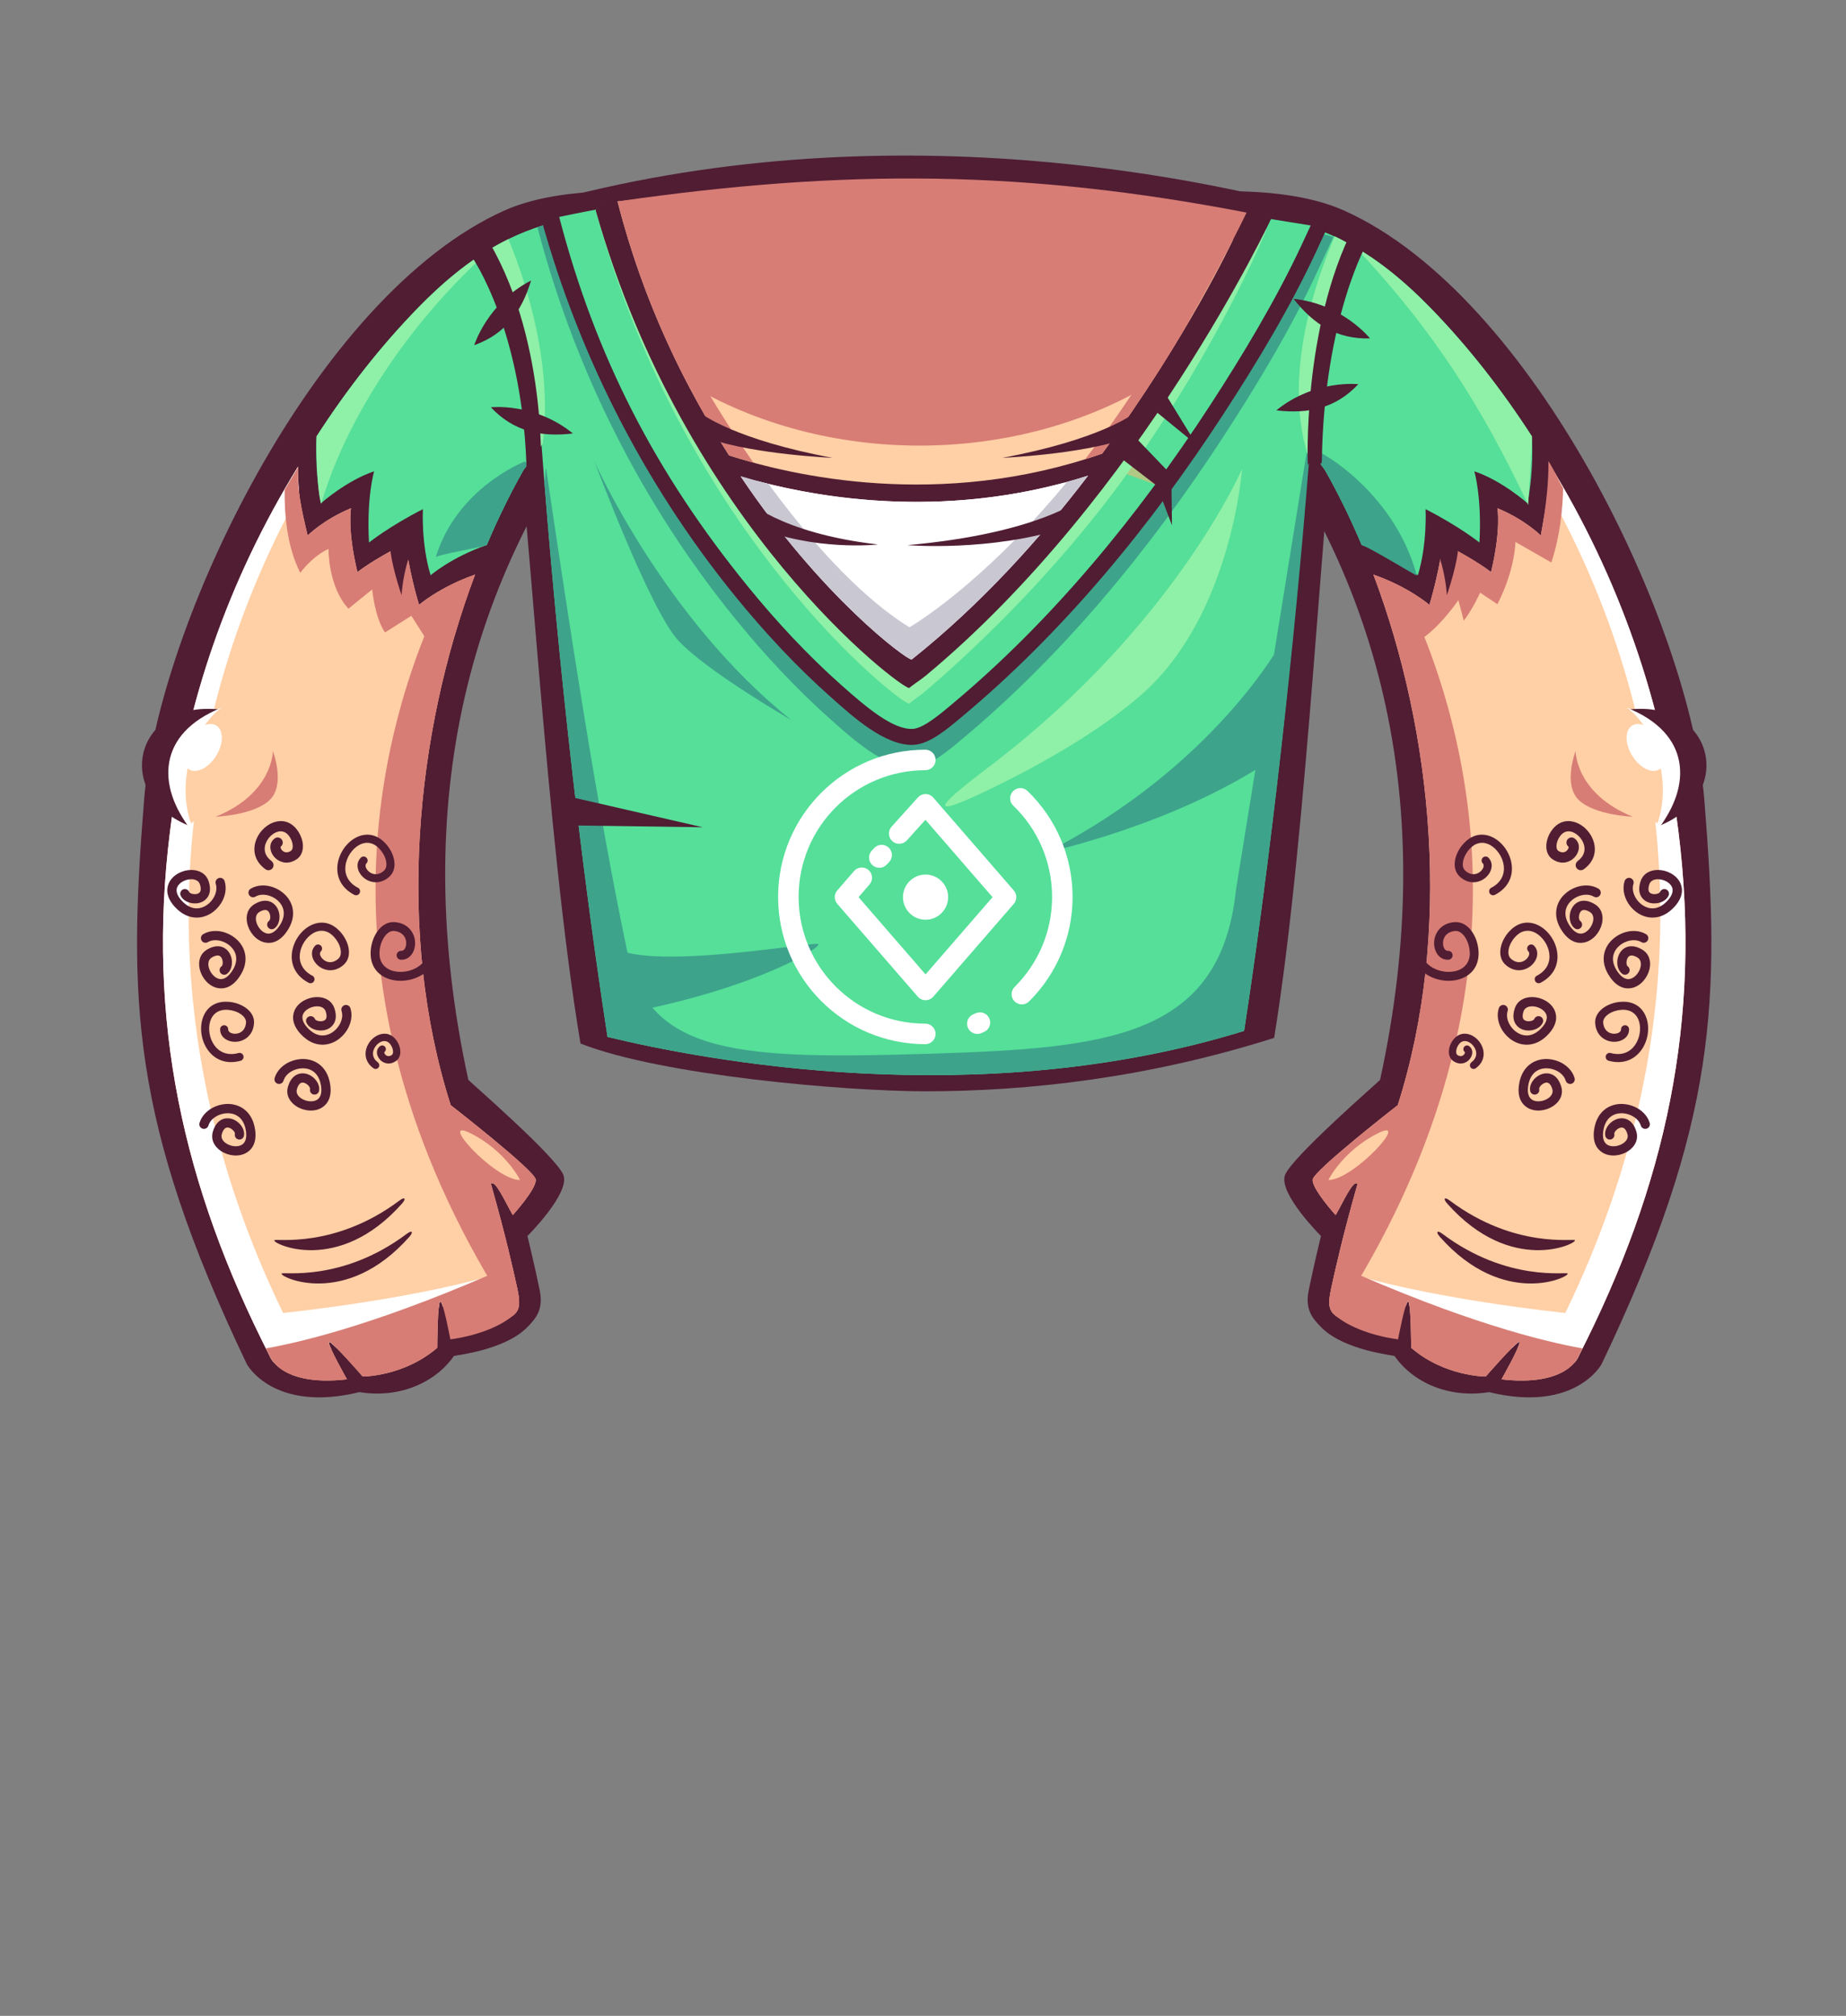 <?xml version="1.0" encoding="UTF-8"?>
<!DOCTYPE svg PUBLIC "-//W3C//DTD SVG 1.1//EN" "http://www.w3.org/Graphics/SVG/1.1/DTD/svg11.dtd">
<!-- Creator: CorelDRAW 2020 (64-Bit) -->
<svg xmlns="http://www.w3.org/2000/svg" xml:space="preserve" width="161.907mm" height="176.791mm" version="1.1" style="shape-rendering:geometricPrecision; text-rendering:geometricPrecision; image-rendering:optimizeQuality; fill-rule:evenodd; clip-rule:evenodd"
viewBox="0 0 671.17 732.87"
 xmlns:xlink="http://www.w3.org/1999/xlink"
 xmlns:xodm="http://www.corel.com/coreldraw/odm/2003">
 <rect x="0" y="0" width="671.17" height="732.87" fill="#808080" stroke="none"/>
 <defs>
  <style type="text/css">
   <![CDATA[
    .fil0 {fill:none}
    .fil3 {fill:#3EA38B}
    .fil1 {fill:#501D33}
    .fil2 {fill:#55DF99}
    .fil4 {fill:#8FF0A7}
    .fil9 {fill:#B1C884}
    .fil10 {fill:#C9C7D2}
    .fil8 {fill:#D49293}
    .fil7 {fill:#D77D75}
    .fil5 {fill:#FFCFA5}
    .fil6 {fill:white}
    .fil11 {fill:#501D33;fill-rule:nonzero}
    .fil12 {fill:white;fill-rule:nonzero}
   ]]>
  </style>
 </defs>
 <g id="Слой_x0020_1">
  <rect id="_133936424" class="fil0" x="-0" width="671.17" height="732.87"/>
  <path id="_205121040" class="fil1" d="M183.38 76.54c-69.21,31.06 -125.95,151.11 -131,214.35 -5.79,72.44 -4.9,116.53 37.36,205.04 0,0 9.54,17.82 40.94,10.18 14.63,2.36 27.62,-3.5 34.35,-13.14 0.16,-0.23 17.9,-1.92 26.32,-10.12 3.82,-3.72 6.25,-7.03 4.87,-13.79 -1.8,-8.86 -4.45,-19.71 -4.45,-19.71 0,0 15.62,-15.57 13.06,-22.19 -2.56,-6.62 -34.49,-34.3 -34.55,-34.57 -21.91,-100.49 -0.42,-186.21 56.99,-255.45l46.13 -61.07c-23.17,-6.84 -65.44,-10.55 -90.01,0.47l0 -0 -0 0 -0 -0 0 0z"/>
  <path id="_201721816" class="fil1" d="M488.67 76.54c69.21,31.06 125.95,151.11 131,214.35 5.79,72.44 4.9,116.53 -37.36,205.04 0,0 -9.54,17.82 -40.94,10.18 -14.63,2.36 -27.62,-3.5 -34.35,-13.14 -0.16,-0.23 -17.9,-1.92 -26.32,-10.12 -3.82,-3.72 -6.25,-7.03 -4.87,-13.79 1.8,-8.86 4.45,-19.71 4.45,-19.71 0,0 -15.62,-15.57 -13.06,-22.19 2.56,-6.62 34.49,-34.3 34.55,-34.57 21.91,-100.49 0.42,-186.21 -56.99,-255.45l-46.13 -61.07c23.17,-6.84 65.44,-10.55 90.01,0.47l-0 -0 0 0 0 -0 0 0z"/>
  <path id="_201723160" class="fil1" d="M211.06 379.37c-12.52,-74.4 -18.97,-199.8 -26.5,-258.79 13.16,-54.17 116.63,-37.56 151.88,-30.23 35.25,-7.33 138.72,-23.94 151.88,30.23 -7.43,58.2 -12.89,182.15 -25.07,256.74 -45.73,14.52 -89.44,19.49 -127.35,19.42 -28.76,-0.06 -95.51,-5.78 -124.84,-17.37l0 -0 -0 0 0 0 -0 0z"/>
  <path id="_208906640" class="fil2" d="M220.88 376.97c-12.22,-79.38 -21.2,-168.5 -26.26,-247.77 10.28,-42.31 75.98,-63.69 141.73,-63.8l0 -0 0.09 0 0.09 -0 0 0c65.74,0.12 131.45,21.49 141.73,63.8 -5.01,78.55 -13.87,166.75 -25.92,245.58 -96.71,29.9 -197.09,10.54 -231.46,2.19l-0 0 0 -0 -0 -0 0 -0z"/>
  <path id="_208908320" class="fil3" d="M216.16 167.83c0,0 25.23,57 71.48,93.9 0,0 -30.83,-17.75 -41.11,-28.97 -10.28,-11.21 -30.37,-64.94 -30.37,-64.94l0 0z"/>
  <path id="_208911776" class="fil3" d="M466.11 233.23c0,0 -24.29,45.32 -85.49,76.62 0,0 45.78,-9.81 80.82,-33.17l1.4 -17.75 3.27 -25.7 -0 0 0 0z"/>
  <path id="_208912112" class="fil4" d="M451.59 170.47c0,0 -24.45,56.65 -90.46,107.11 -11.57,8.84 -32.41,24.51 -0.69,9.08 17.96,-8.74 38.96,-20.53 54.41,-33.97 32.95,-28.66 36.74,-82.22 36.74,-82.22l0 0z"/>
  <path id="_208911440" class="fil3" d="M220.14 341.17c4.36,13.61 69.33,1.98 77.01,1.98 3.8,0 -20.74,15.93 -69.29,25.11l-7.71 -27.09 -0 0 -0 0z"/>
  <path id="_208910096" class="fil3" d="M220.88 376.97c-9.9,-64.34 -17.68,-135.08 -22.96,-201.79 0.63,-2.96 0.15,-4.69 0.63,-4.87 8.46,57.09 18.32,122.36 29.64,176.28 7.79,37.11 41.1,38.63 110.05,36.49 64.2,-2 105.52,-5.72 111.14,-59.61l25.63 -158.64c0,0 0.35,-1.55 0.95,2.46 -5.23,66.63 -13.77,142.99 -23.62,207.49 -96.71,29.9 -197.09,10.54 -231.46,2.19l0 0 0 0 -0 0 0 -0z"/>
  <path id="_208908704" class="fil5" d="M419.35 84.62l-5.06 -7c3.5,-0.15 6.89,-0.28 10.18,-0.38 -1.68,2.29 -3.4,4.76 -5.12,7.38zm143.71 83.79c25.81,41.94 41.38,87.35 47.18,133.81 8.56,68.52 -4.51,128.59 -36.22,190.71 0,0 -3.85,11.34 -28.11,8.53 0,0 7.06,-12.48 6.58,-13.56 -0.48,-1.08 -12.3,12.54 -12.3,12.54 0,0 -14.93,0.05 -27.12,-10.46 0,0 -0.05,-16.86 -1.11,-16.83 -1.06,0.04 -4.45,12.49 -4.45,12.49l-15.94 -4.21c-7.28,-3.42 -9.56,-3.97 -7.58,-12.99 1.51,-6.89 4.03,-18.51 9.58,-38.02 -1.53,-1.8 -5.24,6.67 -7.95,11.33 0,0 -8.73,-9.64 -8.35,-12.92 0.37,-3.29 30.93,-27.05 30.93,-27.05 19.98,-62.68 12.86,-135.23 -8.84,-192.86 12.93,4.52 20.34,10.98 20.34,10.98 3.5,-11.44 4.9,-22.41 4.9,-22.41 12.37,6.3 17.51,10.51 17.51,10.51 3.73,-15.52 2.33,-23.23 2.33,-23.23 10.15,4.2 15.76,9.92 15.76,9.92 2.08,-11.55 3.55,-19.01 2.87,-26.28l0 0 0 0z"/>
  <path id="_208906856" class="fil6" d="M563.11 168.23c25.81,41.94 41.32,87.52 47.13,133.99 8.56,68.52 -4.51,128.59 -36.22,190.71 0,0 -0.33,0.96 -1.39,2.25 -7.01,-0.98 -14.1,-2.57 -21.05,-4.54 0.64,-1.4 1.03,-2.45 0.9,-2.73 -0.14,-0.32 -1.28,0.65 -2.82,2.18 -13.52,-3.99 -26.43,-9.35 -37.09,-14.37 -0.15,-1.54 -0.35,-2.57 -0.61,-2.56 -0.24,0.01 -0.55,0.73 -0.9,1.84 -14.05,-6.71 -23.88,-12.64 -25.49,-13.63l0.01 -0.06c31.07,10.67 83.53,16.02 83.53,16.02 51.23,-105.39 42.16,-211.37 -5.31,-297.16 0.04,-4.08 -0.39,-8.79 -0.68,-11.92l0 -0 0 0 0 0z"/>
  <path id="_208907888" class="fil7" d="M568.33 177.56c-0.16,7.26 -1.09,17.23 -4.29,26.93l-13.07 -7.47c0,0 0,9.8 -6.53,22.64l-6.3 -4.2c0,0 -2.31,5.31 -5.92,10.2l-1.98 -7.46c0,0 -8.39,12.23 -15.96,15.49l-13.97 -22.23c-0.31,-0.85 -0.62,-1.69 -0.94,-2.54 12.93,4.52 20.34,10.98 20.34,10.98 3.5,-11.44 4.9,-22.41 4.9,-22.41 12.37,6.3 17.51,10.51 17.51,10.51 3.73,-15.52 2.33,-23.23 2.33,-23.23 10.15,4.2 15.76,9.92 15.76,9.92 2.08,-11.55 2.86,-19.69 2.76,-27.09 2.57,4.18 2.97,5.64 5.38,9.95z"/>
  <path id="_208907696" class="fil7" d="M510.04 213.59c25.99,53.91 50,150.73 -24.19,264.9 -2.62,-1.83 -3.17,-4.09 -1.87,-10.05 1.51,-6.89 4.03,-18.51 9.58,-38.02 -1.53,-1.8 -5.24,6.67 -7.95,11.33 0,0 -8.73,-9.64 -8.35,-12.92 0.37,-3.29 30.93,-27.05 30.93,-27.05 19.98,-62.68 12.86,-135.23 -8.84,-192.86 4.15,1.45 7.73,3.1 10.68,4.67l0 -0 0 -0 0 -0z"/>
  <path id="_208906352" class="fil2" d="M481.71 170.9l-67.42 -93.29c45.92,-2.03 72.31,-0.04 105.73,34.24 13.49,13.83 25.9,29.66 36.95,46.79 0.33,6.71 0.1,15.07 -1.57,24.36 0,0 -9.1,-8.17 -19.37,-11.67 0,0 2.8,9.34 1.87,25.91 0,0 -7.24,-5.83 -19.6,-12.14 0,0 0.7,12.6 -2.8,24.04 0,0 -7.44,-6.49 -20.43,-11.01 -4.06,-9.62 -8.53,-18.74 -13.35,-27.24l-0 0 0 -0z"/>
  <path id="_208908416" class="fil4" d="M492.8 89.92c8.91,5.17 17.78,12.27 27.22,21.94 13.49,13.83 25.9,29.66 36.95,46.79 0.14,2.89 -1.22,21.48 -1.36,24.93 -16.05,-34.12 -33.63,-62.74 -62.81,-93.66l-0 -0z"/>
  <path id="_208907912" class="fil3" d="M481.71 170.9c-1.42,-1.96 -5.71,-7.65 -5.58,-7.72 1.29,-1.29 30.6,14.61 38.99,46.08 -2.6,-1.3 -16.68,-9.95 -20.06,-11.13 -4.06,-9.62 -8.53,-18.74 -13.35,-27.24z"/>
  <path id="_208907216" class="fil1" d="M592.16 257.95c30.95,-3.49 38.93,30.63 11.63,42.06l-11.63 -42.06z"/>
  <path id="_208906712" class="fil5" d="M603.79 300.19c10.09,-15.73 10.35,-33.11 -11.61,-42.48 0,0 -6.25,30.85 11.61,42.48z"/>
  <path id="_208907576" class="fil6" d="M602.74 301.48c12.22,-15.57 12.36,-34.81 -11.36,-44.24 9.43,6.3 17.21,26.3 10.94,42.95l0.42 1.29z"/>
  <path id="_208907096" class="fil6" d="M593.4 263.77c-2.7,1.68 -2.67,6.61 0.06,11.01 2.74,4.4 7.14,6.6 9.84,4.93 2.7,-1.68 2.67,-6.61 -0.07,-11.01 -2.74,-4.4 -7.14,-6.6 -9.84,-4.92z"/>
  <path id="_208910360" class="fil5" d="M482.99 428.97c0,0 5.01,-10.37 17.82,-16.89 12.81,-6.52 -8.85,17.12 -17.82,16.89z"/>
  <path id="_208910024" class="fil7" d="M575.38 490.21c-0.45,0.91 -0.91,1.81 -1.37,2.72 0,0 -3.85,11.34 -28.11,8.53 0,0 7.05,-12.48 6.58,-13.56 -0.48,-1.08 -12.3,12.55 -12.3,12.55 0,0 -14.93,0.05 -27.12,-10.47 0,0 -0.05,-16.87 -1.11,-16.83 -1.06,0.04 -3.64,13.77 -3.64,13.77 -8.22,-1.09 -17.66,-4.09 -23.2,-9 -1.98,-1.76 -2.31,-4.13 -1.13,-9.48 0.5,-2.3 1.12,-5.12 1.92,-8.59 46.02,20.67 75.44,27.88 89.48,30.36l-0 0 0 0z"/>
  <path id="_208909208" class="fil7" d="M572.84 273.1c0,0 0,15.4 20.77,23.81 0,0 -13.77,-0.47 -19.6,-6.07 -5.83,-5.6 -1.17,-17.74 -1.17,-17.74z"/>
  <path id="_208906880" class="fil1" d="M520.93 195.8c0,0 4.44,9.65 5.12,20.58 0,0 4.74,-13.61 4.11,-19.62 -0.63,-6.01 -8.73,-7.18 -9.23,-0.96z"/>
  <path id="_208907600" class="fil5" d="M252.71 84.62l5.06 -7c-3.5,-0.15 -6.89,-0.28 -10.18,-0.38 1.68,2.29 3.4,4.76 5.12,7.38zm-144.23 85.06c-25.81,41.94 -40.85,86.07 -46.66,132.53 -8.56,68.52 4.51,128.59 36.22,190.71 0,0 3.85,11.34 28.11,8.53 0,0 -7.06,-12.48 -6.58,-13.56 0.48,-1.08 12.3,12.54 12.3,12.54 0,0 14.93,0.05 27.12,-10.46 0,0 0.05,-16.86 1.11,-16.83 1.06,0.04 4.45,12.49 4.45,12.49l15.94 -4.21c7.28,-3.42 9.56,-3.97 7.58,-12.99 -1.51,-6.89 -4.03,-18.51 -9.58,-38.02 1.53,-1.8 5.24,6.67 7.95,11.33 0,0 8.73,-9.64 8.35,-12.92 -0.37,-3.29 -30.93,-27.05 -30.93,-27.05 -19.98,-62.68 -12.86,-135.23 8.84,-192.86 -12.93,4.52 -20.34,10.98 -20.34,10.98 -3.5,-11.44 -4.9,-22.41 -4.9,-22.41 -12.37,6.3 -17.51,10.51 -17.51,10.51 -3.73,-15.52 -2.33,-23.23 -2.33,-23.23 -10.15,4.2 -15.76,9.92 -15.76,9.92 -2.31,-9.45 -4.07,-17.73 -3.39,-25.01l0 0 0 -0z"/>
  <path id="_208910240" class="fil6" d="M108.36 169.57c-25.81,41.94 -40.74,86.19 -46.55,132.65 -8.56,68.52 4.51,128.59 36.22,190.71 0,0 0.33,0.96 1.39,2.25 7.01,-0.98 14.1,-2.57 21.05,-4.54 -0.64,-1.4 -1.03,-2.45 -0.9,-2.73 0.14,-0.32 1.28,0.65 2.82,2.18 13.52,-3.99 26.43,-9.35 37.09,-14.37 0.15,-1.54 0.35,-2.57 0.61,-2.56 0.24,0.01 0.55,0.73 0.9,1.84 14.05,-6.71 23.88,-12.64 25.49,-13.63l-0.01 -0.06c-31.07,10.67 -83.53,16.02 -83.53,16.02 -51.23,-105.39 -41.69,-212.07 5.77,-297.86 -0.04,-4.08 -0.66,-6.76 -0.36,-9.89l-0 0 0 0z"/>
  <path id="_208906784" class="fil7" d="M103.5 178.05c-0.13,8.11 0.67,20.45 5.67,30.17 0,0 4.43,-6.07 10.27,-8.64 0,0 -0.23,13.54 7.24,21.71l8.64 -7c0,0 0.93,10.27 4.67,15.64l9.57 -6.07 7.7 12.14 8.17 -5.28c2.2,-7.46 4.63,-14.73 7.29,-21.79 -12.93,4.52 -20.34,10.98 -20.34,10.98 -3.5,-11.44 -4.9,-22.41 -4.9,-22.41 -12.37,6.3 -17.51,10.51 -17.51,10.51 -3.73,-15.52 -2.33,-23.23 -2.33,-23.23 -10.15,4.2 -15.76,9.92 -15.76,9.92 -2.31,-9.45 -4.07,-17.73 -3.39,-25.01 -1.71,2.78 -3.37,5.56 -4.98,8.36z"/>
  <path id="_208905848" class="fil7" d="M162.02 213.59c-25.99,53.91 -50,150.73 24.19,264.9 2.62,-1.83 3.17,-4.09 1.87,-10.05 -1.51,-6.89 -4.03,-18.51 -9.58,-38.02 1.53,-1.8 5.24,6.67 7.95,11.33 0,0 8.73,-9.64 8.35,-12.92 -0.37,-3.29 -30.93,-27.05 -30.93,-27.05 -19.98,-62.68 -12.86,-135.23 8.84,-192.86 -4.15,1.45 -7.73,3.1 -10.68,4.67l0 -0 0 -0 0 -0z"/>
  <path id="_208908536" class="fil2" d="M190.35 170.9l67.42 -93.29c-45.92,-2.03 -72.31,-0.04 -105.73,34.24 -13.49,13.83 -25.9,29.66 -36.95,46.79 -0.33,6.71 -0.1,15.07 1.57,24.36 0,0 9.1,-8.17 19.37,-11.67 0,0 -2.8,9.34 -1.87,25.91 0,0 7.24,-5.83 19.6,-12.14 0,0 -0.7,12.6 2.8,24.04 0,0 7.44,-6.49 20.43,-11.01 4.06,-9.62 8.53,-18.74 13.35,-27.24l0 0 -0 -0z"/>
  <path id="_208909184" class="fil4" d="M195.25 164.12l2.08 -2.88c4.22,-32.4 -9.14,-66.41 -12.5,-74.3 -2.99,1.47 -5.97,3.14 -8.95,5.03 4.82,11.71 16.57,42.68 19.36,72.15l0 0 0 -0z"/>
  <path id="_208907864" class="fil4" d="M476.12 167.27c-8.94,-25.42 -1.14,-57.22 9.14,-81.38 2.99,1.47 5.97,3.14 8.95,5.03 -4.82,11.71 -15.29,46.87 -18.08,76.35l0 -0z"/>
  <path id="_208909952" class="fil8" d="M212.57 76.74c1.76,-0.45 3.59,-1.13 5.46,-2.27 24.29,85.2 93.64,154.28 108.07,167.96l-1.08 4.34c-84.46,-59.83 -109.78,-158.69 -112.45,-170.04l0 -0 -0 0 -0 0z"/>
  <path id="_208910000" class="fil4" d="M179.26 89.92c-8.91,5.17 -17.78,12.27 -27.22,21.94 -13.49,13.83 -25.9,29.66 -36.95,46.79 -0.14,2.89 0.05,19.59 1.7,24.55 8.2,-28.54 30.16,-64.77 62.47,-93.29l0 -0z"/>
  <path id="_208908392" class="fil3" d="M190.35 170.9l1.68 -2.33c-0.44,-0.25 -0.88,-0.52 -1.33,-0.74 0,0 -24.51,9.43 -32.25,34.69 2.6,-1.3 15.16,-3.19 18.55,-4.37 4.06,-9.62 8.53,-18.74 13.35,-27.24z"/>
  <path id="_208906736" class="fil1" d="M79.89 257.95c-30.95,-3.49 -38.93,30.63 -11.63,42.06l11.63 -42.06z"/>
  <path id="_208907720" class="fil5" d="M68.27 300.19c-10.09,-15.73 -10.35,-33.11 11.61,-42.48 0,0 6.25,30.85 -11.61,42.48z"/>
  <path id="_208909976" class="fil6" d="M69.32 301.48c-12.22,-15.57 -12.36,-34.81 11.36,-44.24 -9.43,6.3 -17.21,26.3 -10.94,42.95l-0.42 1.29z"/>
  <path id="_208907288" class="fil6" d="M78.66 263.77c2.7,1.68 2.67,6.61 -0.06,11.01 -2.74,4.4 -7.14,6.6 -9.84,4.93 -2.7,-1.68 -2.67,-6.61 0.07,-11.01 2.74,-4.4 7.14,-6.6 9.84,-4.92z"/>
  <path id="_208906592" class="fil5" d="M189.07 428.97c0,0 -5.01,-10.37 -17.82,-16.89 -12.81,-6.52 8.85,17.12 17.82,16.89z"/>
  <path id="_208907480" class="fil7" d="M96.67 490.21c0.45,0.91 0.91,1.81 1.37,2.72 0,0 3.85,11.34 28.11,8.53 0,0 -7.05,-12.48 -6.58,-13.56 0.48,-1.08 12.3,12.55 12.3,12.55 0,0 14.93,0.05 27.12,-10.47 0,0 0.05,-16.87 1.11,-16.83 1.06,0.04 3.64,13.77 3.64,13.77 8.22,-1.09 17.66,-4.09 23.2,-9 1.98,-1.76 2.31,-4.13 1.13,-9.48 -0.5,-2.3 -1.12,-5.12 -1.92,-8.59 -46.02,20.67 -75.44,27.88 -89.48,30.36l0 0 -0 0z"/>
  <path id="_208908752" class="fil7" d="M99.22 273.1c0,0 0,15.4 -20.77,23.81 0,0 13.77,-0.47 19.6,-6.07 5.83,-5.6 1.17,-17.74 1.17,-17.74z"/>
  <path id="_208905896" class="fil1" d="M151.13 195.8c0,0 -4.44,9.65 -5.12,20.58 0,0 -4.74,-13.61 -4.11,-19.62 0.63,-6.01 8.73,-7.18 9.23,-0.96z"/>
  <path id="_208908152" class="fil3" d="M302.11 261.64c-12.61,-11.19 -24.19,-23.66 -34.82,-36.74 -33.83,-41.6 -58.38,-90.49 -71.9,-142.35 127.26,-35.95 247.72,-8.36 289.41,3.6l-6.25 13.44c-9.51,20.46 -21.45,40.26 -33.75,59.15 -26.37,40.51 -58.07,79.21 -95.31,110.21 -4.5,3.75 -11.29,9.69 -17.27,10.01 -10.47,0.57 -22.74,-10.78 -30.11,-17.33l0 0 0 0 0 0z"/>
  <path id="_208908968" class="fil1" d="M302.11 253.47c-12.61,-11.19 -24.19,-23.66 -34.82,-36.74 -33.83,-41.6 -58.38,-90.49 -71.9,-142.35 127.26,-35.95 247.72,-8.36 289.41,3.6l-6.25 13.44c-9.51,20.46 -21.45,40.26 -33.75,59.15 -26.37,40.51 -58.07,79.21 -95.31,110.21 -4.5,3.75 -11.29,9.69 -17.27,10.01 -10.47,0.57 -22.74,-10.78 -30.11,-17.33l0 0 0 0 0 0z"/>
  <path id="_208909544" class="fil2" d="M305.96 249.13c-12.33,-10.94 -23.78,-23.28 -34.17,-36.06 -33.32,-40.98 -55.18,-83.1 -68.48,-134.2 110.02,-23.28 201.53,-11.37 253.81,-0.03l19.42 3.13 -3.26 7c-9.17,19.71 -21.54,40.29 -33.35,58.43 -25.98,39.92 -57.48,78.38 -94.16,108.91 -3.09,2.57 -9.83,8.46 -13.87,8.68 -7.21,0.39 -16.89,-7.83 -25.95,-15.87l0 0 -0 0 0 0 0 -0z"/>
  <polygon id="_208910456" class="fil9" points="420.4,176.28 407.34,171.52 410.36,165.72 "/>
  <path id="_208912136" class="fil4" d="M216.65 76.9c32.5,118.37 110.69,178.93 113.88,178.93 1.96,-1.61 4.31,-3.12 6.23,-4.78 28.64,-24.6 54.46,-52.83 73.65,-79.65 33.49,-46.84 50.1,-88 50.1,-88 -62.17,-9.65 -246.79,-17.17 -243.86,-6.49l0 0 0 0 -0 0 0 0z"/>
  <path id="_208911176" class="fil1" d="M216.65 76.74c32.5,114.7 110.69,173.38 113.88,173.38 1.96,-1.56 4.31,-3.03 6.23,-4.63 78.65,-65.46 125.84,-166.87 125.84,-166.87 -62.17,-9.36 -248.88,-12.23 -245.95,-1.88l0 0 0 0 -0 0 -0 0z"/>
  <path id="_208909424" class="fil5" d="M224.52 73.22c9.55,37.34 24.66,67.4 40.55,92.35 22.52,7.27 76.59,19.98 135.66,-0.66 30.95,-42.15 47.62,-77.84 47.62,-77.84 0,0 -89.59,-17.25 -115.08,-19.79 -25.49,-2.55 -108.75,5.95 -108.75,5.95l-0 0 -0 0 -0 0z"/>
  <path id="_208908728" class="fil7" d="M243.42 126.22c6.7,14.43 14.08,27.47 21.65,39.35 2.55,0.82 5.51,1.72 8.83,2.62 -11.02,-15.83 -17.93,-28.12 -17.93,-28.12 -4.8,-6.5 -8.95,-10.93 -12.54,-13.85zm151.12 40.73c2.06,-0.64 4.12,-1.32 6.19,-2.04 13.36,-18.2 24.06,-35.19 31.91,-48.63 -3.99,2.26 -9.09,8 -15.59,18.38 -7.57,12.1 -15.15,22.82 -22.51,32.29z"/>
  <path id="_208912376" class="fil7" d="M224.52 73.22c6.43,25.12 15.37,46.95 25.37,66.14 49.77,30.06 118.32,30.18 168.25,0.38 19.74,-30.27 35.1,-62.46 35.1,-62.46 -79.95,-15.39 -145.09,-16.09 -228.72,-4.06l0 0 0 0 -0 0z"/>
  <path id="_208911320" class="fil6" d="M269.28 173.18c29.53,44.04 60.29,66.61 62.16,66.61 25.22,-20.06 46.72,-43.98 64.16,-66.86 -53.66,17.11 -102.51,7.35 -126.32,0.25l0 -0 -0 0z"/>
  <path id="_208906520" class="fil6" d="M387.17 175.41c-45.55,12.32 -86.77,6.01 -110.9,-0.28 16.2,7.97 60.64,24.73 110.9,0.28z"/>
  <path id="_208913168" class="fil10" d="M269.28 173.18c29.53,44.04 60.29,66.61 62.16,66.61 25.22,-20.06 46.72,-43.98 64.16,-66.86 -2.57,0.82 -5.12,1.57 -7.66,2.27 -31.5,38.16 -57.29,52.85 -57.29,52.85 -19.07,-11.83 -37.47,-33.34 -51.23,-52.13 -3.75,-0.92 -7.14,-1.85 -10.14,-2.75l0 -0 0 0z"/>
  <path id="_208912832" class="fil1" d="M392.73 181.61c0,0 -15.64,12.37 -62.78,16.57 0,0 30.34,2.57 58.11,-6.53l1.17 -3.03 3.5 -7z"/>
  <path id="_208912448" class="fil1" d="M270.9 181.38c0,0 12.03,12.37 48.31,16.57 0,0 -23.35,2.57 -44.72,-6.53l-0.9 -3.03 -2.69 -7z"/>
  <path id="_208909688" class="fil1" d="M497.36 87.75c0,0 -15.97,27.31 -16.77,79.92 -0.04,2.9 -4.52,-1.33 -5.09,1.52 0,0 -2.16,-49.72 16.71,-86.76l5.88 2.29 -0.73 3.04 0 0z"/>
  <path id="_208908944" class="fil1" d="M498.1 123.03c0,0 -9.96,-12.53 -27.8,-14.4 7.27,9.27 15.78,14.75 27.8,14.4z"/>
  <path id="_208913096" class="fil1" d="M493.86 139.67c0,0 -15.91,-1.8 -29.82,9.52 11.7,1.39 21.59,-0.76 29.82,-9.52z"/>
  <path id="_208912424" class="fil1" d="M171.7 93.59c0,0 19,27.07 19.81,79.68 0.04,2.9 4.52,-1.33 5.09,1.52 0,0 3.1,-49.02 -18.58,-86.53l-4.02 2.06 -2.3 3.28 0 0z"/>
  <path id="_208911680" class="fil1" d="M172.42 125.49c0,0 4.72,-15.29 20.67,-23.51 -3.41,11.28 -9.34,19.48 -20.67,23.51z"/>
  <path id="_208911152" class="fil1" d="M178.47 148.07c0,0 15.91,-1.8 29.82,9.52 -11.7,1.39 -21.59,-0.76 -29.82,-9.52z"/>
  <path id="_208908584" class="fil1" d="M411.87 150.57c0,0 -12.14,9.34 -47.38,15.87 0,0 28.01,-1.17 45.04,-7l2.8 -3.03 -0.47 -5.83z"/>
  <path id="_208910672" class="fil1" d="M255.27 150.57c0,0 12.14,9.34 47.38,15.87 0,0 -28.01,-1.17 -45.04,-7l-2.8 -3.03 0.47 -5.83z"/>
  <path id="_208910216" class="fil11" d="M92.87 325.97c-0.8,0.47 -1.83,0.21 -2.3,-0.59 -0.47,-0.8 -0.21,-1.83 0.59,-2.3 2.4,-1.42 5.4,-1.49 8.11,-0.54 1.66,0.58 3.22,1.55 4.47,2.82 1.28,1.3 2.23,2.92 2.62,4.77 0.55,2.57 0.03,5.53 -2.15,8.62 -2.45,3.48 -5.27,4.42 -7.81,3.91 -1.65,-0.33 -3.12,-1.29 -4.26,-2.57 -1.09,-1.23 -1.89,-2.78 -2.25,-4.35 -0.61,-2.72 0.06,-5.51 2.71,-7.08 2.59,-1.53 4.7,-1.46 6.26,-0.57 0.04,0.02 0.08,0.05 0.12,0.08 0.71,0.43 1.28,1.04 1.7,1.73 0.42,0.68 0.7,1.46 0.84,2.24 0.37,2.04 -0.22,4.28 -1.73,5.37 -0.75,0.54 -1.8,0.37 -2.35,-0.38 -0.54,-0.75 -0.37,-1.8 0.38,-2.35 0.42,-0.31 0.55,-1.17 0.39,-2.04 -0.07,-0.4 -0.2,-0.77 -0.4,-1.09 -0.15,-0.25 -0.34,-0.46 -0.56,-0.6l-0.06 -0.03c-0.58,-0.33 -1.53,-0.27 -2.9,0.54 -1.18,0.7 -1.45,2.07 -1.14,3.44 0.23,1.02 0.76,2.04 1.49,2.86 0.68,0.76 1.52,1.33 2.4,1.51 1.31,0.26 2.87,-0.37 4.41,-2.55 1.58,-2.23 1.97,-4.27 1.61,-5.98 -0.25,-1.2 -0.88,-2.26 -1.73,-3.12 -0.88,-0.9 -1.99,-1.58 -3.18,-2 -1.83,-0.64 -3.8,-0.63 -5.29,0.25zm9.52 137.04c0,-0.79 21.81,3.32 45.52,-14.46 1.96,-1.47 2.46,-0.64 0.91,1.11 -23.26,26.21 -47.29,14.52 -46.43,13.35zm-2.65 -12.11c0,-0.79 21.81,3.32 45.52,-14.46 1.97,-1.47 2.46,-0.64 0.91,1.11 -23.26,26.21 -47.29,14.52 -46.43,13.35zm-1.05 -137.87c0.83,0.6 1.02,1.76 0.42,2.58 -0.6,0.83 -1.76,1.01 -2.58,0.42 -3.81,-2.75 -4.6,-6.45 -3.7,-9.77 0.44,-1.61 1.29,-3.11 2.39,-4.35 1.12,-1.26 2.49,-2.25 3.97,-2.83 2.84,-1.1 5.99,-0.73 8.43,2.11 0.23,0.27 0.46,0.56 0.68,0.89 1.04,1.52 1.7,3.33 1.82,5.02 0.13,1.93 -0.41,3.75 -1.82,4.96 -0.03,0.02 -0.06,0.05 -0.09,0.07 -0.1,0.08 -0.22,0.17 -0.34,0.25 -2.47,1.69 -4.88,1.46 -6.67,0.39 -0.66,-0.39 -1.24,-0.91 -1.69,-1.49 -0.46,-0.59 -0.81,-1.25 -1.01,-1.93 -0.49,-1.65 -0.16,-3.37 1.32,-4.5 0.81,-0.63 1.97,-0.48 2.6,0.33 0.63,0.81 0.48,1.97 -0.33,2.6 -0.1,0.08 -0.1,0.28 -0.03,0.52 0.07,0.23 0.19,0.46 0.37,0.68 0.18,0.23 0.42,0.44 0.68,0.6 0.68,0.4 1.63,0.45 2.68,-0.26 0.02,-0.02 0.05,-0.03 0.07,-0.06l0.03 -0.03c0.44,-0.38 0.6,-1.07 0.54,-1.88 -0.07,-1.05 -0.5,-2.21 -1.17,-3.19 -0.12,-0.18 -0.27,-0.37 -0.44,-0.57 -1.23,-1.44 -2.83,-1.63 -4.27,-1.07 -0.93,0.36 -1.81,1 -2.54,1.81 -0.74,0.83 -1.3,1.83 -1.59,2.88 -0.52,1.94 -0.02,4.12 2.29,5.8zm38.66 73.19c0.59,0.43 0.73,1.26 0.3,1.85 -0.43,0.6 -1.26,0.73 -1.85,0.3 -2.73,-1.97 -3.3,-4.62 -2.65,-7.01 0.31,-1.15 0.92,-2.23 1.71,-3.12 0.8,-0.9 1.79,-1.62 2.85,-2.03 2.04,-0.79 4.29,-0.53 6.04,1.52 0.16,0.19 0.33,0.4 0.49,0.64 0.75,1.09 1.22,2.39 1.3,3.6 0.1,1.38 -0.29,2.69 -1.31,3.56 -0.02,0.02 -0.04,0.03 -0.06,0.05 -0.07,0.06 -0.16,0.12 -0.25,0.18 -1.77,1.21 -3.49,1.05 -4.78,0.28 -0.48,-0.28 -0.89,-0.65 -1.21,-1.07 -0.33,-0.42 -0.58,-0.9 -0.73,-1.39 -0.35,-1.18 -0.11,-2.41 0.95,-3.23 0.58,-0.45 1.41,-0.34 1.86,0.24 0.45,0.58 0.34,1.42 -0.24,1.87 -0.08,0.06 -0.08,0.2 -0.02,0.37 0.05,0.16 0.14,0.33 0.27,0.49 0.13,0.17 0.3,0.32 0.49,0.43 0.48,0.29 1.17,0.33 1.92,-0.19 0.01,-0.01 0.03,-0.02 0.05,-0.04l0.03 -0.02c0.31,-0.27 0.43,-0.77 0.39,-1.35 -0.05,-0.75 -0.36,-1.58 -0.84,-2.29 -0.09,-0.13 -0.19,-0.27 -0.31,-0.41 -0.89,-1.03 -2.03,-1.17 -3.06,-0.77 -0.67,0.26 -1.3,0.72 -1.82,1.3 -0.53,0.59 -0.93,1.31 -1.14,2.06 -0.37,1.39 -0.01,2.96 1.65,4.16zm-50.64 -3.39c0.78,-0.21 1.57,0.25 1.79,1.02 0.21,0.77 -0.25,1.57 -1.02,1.79 -5.44,1.48 -9.48,-0.55 -11.89,-3.88 -1.19,-1.64 -1.96,-3.59 -2.29,-5.58 -0.33,-1.99 -0.22,-4.04 0.36,-5.87 1.09,-3.4 3.74,-6.01 8.14,-6.13 0.43,-0.01 0.89,0 1.36,0.04 2.22,0.17 4.42,0.93 6.09,2.1 1.83,1.28 3.06,3.05 3.12,5.14 0,0.03 0,0.06 0,0.1 0,0.16 -0,0.33 -0.02,0.51 -0.27,3.43 -2.2,5.41 -4.44,6.24 -0.84,0.31 -1.71,0.45 -2.55,0.44 -0.85,-0.01 -1.68,-0.18 -2.42,-0.48 -1.72,-0.71 -2.95,-2.14 -2.9,-4.12 0.02,-0.81 0.69,-1.44 1.5,-1.42 0.8,0.02 1.44,0.69 1.42,1.49 -0.01,0.61 0.44,1.09 1.08,1.35 0.4,0.16 0.86,0.25 1.36,0.26 0.5,0.01 1.02,-0.08 1.5,-0.26 1.27,-0.47 2.38,-1.65 2.55,-3.74 0,-0.07 0.01,-0.14 0.01,-0.21l-0 -0.06c-0.03,-1.08 -0.77,-2.07 -1.87,-2.84 -1.26,-0.88 -2.95,-1.45 -4.66,-1.59 -0.33,-0.02 -0.67,-0.04 -1.03,-0.02 -2.94,0.09 -4.72,1.83 -5.45,4.1 -0.44,1.37 -0.52,2.95 -0.26,4.5 0.26,1.56 0.86,3.08 1.77,4.34 1.75,2.41 4.72,3.88 8.76,2.78zm68.76 -41.19c-0.22,-0.86 0.3,-1.74 1.16,-1.96 0.86,-0.22 1.74,0.3 1.96,1.16 1.55,6.05 -0.76,10.5 -4.47,13.11 -1.83,1.29 -4.01,2.12 -6.21,2.45 -2.22,0.33 -4.48,0.18 -6.49,-0.49 -3.75,-1.25 -6.59,-4.23 -6.67,-9.11 -0.01,-0.48 0.02,-0.98 0.06,-1.5 0.23,-2.45 1.1,-4.88 2.42,-6.71 1.44,-2 3.42,-3.34 5.74,-3.37 0.04,-0 0.07,-0 0.11,-0 0.18,0 0.37,0.01 0.56,0.03 3.79,0.35 5.96,2.52 6.84,5.01 0.33,0.93 0.47,1.9 0.45,2.83 -0.02,0.94 -0.22,1.86 -0.57,2.68 -0.81,1.9 -2.41,3.23 -4.6,3.14 -0.9,-0.04 -1.59,-0.79 -1.56,-1.68 0.03,-0.89 0.78,-1.58 1.68,-1.55 0.68,0.02 1.21,-0.47 1.51,-1.18 0.18,-0.44 0.29,-0.95 0.3,-1.5 0.02,-0.56 -0.07,-1.13 -0.26,-1.67 -0.5,-1.42 -1.8,-2.66 -4.11,-2.88 -0.08,-0 -0.16,-0.01 -0.24,-0.01l-0.07 -0c-1.2,0.02 -2.3,0.82 -3.17,2.03 -1,1.38 -1.65,3.24 -1.83,5.13 -0.03,0.36 -0.05,0.75 -0.04,1.14 0.05,3.25 1.95,5.25 4.46,6.1 1.52,0.5 3.26,0.61 4.99,0.35 1.73,-0.26 3.42,-0.9 4.84,-1.9 2.7,-1.9 4.37,-5.17 3.21,-9.66zm-41.9 13.07c0.71,0.37 0.98,1.25 0.61,1.97 -0.37,0.71 -1.25,0.98 -1.96,0.61 -4.99,-2.62 -6.57,-6.86 -6.07,-10.93 0.25,-2.01 1.01,-3.97 2.12,-5.65 1.11,-1.68 2.59,-3.11 4.26,-4.05 3.11,-1.75 6.83,-1.85 10.14,1.05 0.33,0.29 0.65,0.61 0.97,0.95 1.51,1.64 2.6,3.69 3.03,5.68 0.47,2.18 0.16,4.32 -1.22,5.89 -0.02,0.02 -0.04,0.05 -0.06,0.07 -0.11,0.12 -0.23,0.24 -0.36,0.36 -2.53,2.33 -5.3,2.47 -7.5,1.55 -0.83,-0.34 -1.56,-0.83 -2.17,-1.41 -0.61,-0.59 -1.11,-1.27 -1.45,-2 -0.78,-1.69 -0.7,-3.57 0.68,-4.99 0.56,-0.58 1.49,-0.59 2.06,-0.02 0.58,0.56 0.59,1.49 0.02,2.06 -0.43,0.44 -0.42,1.1 -0.13,1.72 0.18,0.39 0.46,0.77 0.82,1.11 0.36,0.35 0.8,0.64 1.27,0.84 1.25,0.52 2.87,0.41 4.41,-1.01 0.05,-0.05 0.1,-0.1 0.15,-0.15l0.04 -0.05c0.71,-0.81 0.84,-2.04 0.56,-3.35 -0.32,-1.5 -1.17,-3.07 -2.33,-4.33 -0.22,-0.24 -0.47,-0.49 -0.74,-0.72 -2.21,-1.94 -4.7,-1.88 -6.78,-0.7 -1.25,0.71 -2.38,1.81 -3.25,3.12 -0.87,1.32 -1.47,2.84 -1.66,4.39 -0.36,2.96 0.81,6.06 4.52,8zm16.57 -31.98c0.71,0.37 0.98,1.25 0.61,1.97 -0.37,0.71 -1.25,0.98 -1.96,0.61 -4.99,-2.62 -6.57,-6.86 -6.07,-10.93 0.25,-2.01 1.01,-3.97 2.12,-5.65 1.11,-1.68 2.59,-3.11 4.26,-4.05 3.11,-1.75 6.83,-1.85 10.14,1.05 0.33,0.29 0.65,0.61 0.97,0.95 1.51,1.64 2.6,3.69 3.03,5.68 0.47,2.18 0.16,4.32 -1.22,5.89 -0.02,0.02 -0.04,0.05 -0.06,0.07 -0.11,0.12 -0.23,0.24 -0.36,0.36 -2.53,2.33 -5.3,2.47 -7.5,1.55 -0.83,-0.34 -1.56,-0.83 -2.17,-1.41 -0.61,-0.59 -1.11,-1.27 -1.45,-2 -0.78,-1.69 -0.7,-3.57 0.68,-4.99 0.56,-0.58 1.49,-0.59 2.06,-0.02 0.58,0.56 0.59,1.49 0.02,2.06 -0.43,0.44 -0.42,1.1 -0.13,1.72 0.18,0.39 0.46,0.77 0.82,1.11 0.36,0.35 0.8,0.64 1.27,0.84 1.25,0.52 2.87,0.41 4.41,-1.01 0.05,-0.05 0.1,-0.1 0.15,-0.15l0.04 -0.05c0.71,-0.81 0.84,-2.04 0.56,-3.35 -0.32,-1.5 -1.17,-3.07 -2.33,-4.33 -0.22,-0.24 -0.47,-0.49 -0.74,-0.72 -2.21,-1.94 -4.7,-1.88 -6.78,-0.7 -1.25,0.71 -2.38,1.81 -3.25,3.12 -0.87,1.32 -1.47,2.84 -1.66,4.39 -0.36,2.96 0.81,6.06 4.52,8zm-51.69 -1.39c-0.29,-0.88 0.2,-1.83 1.08,-2.12 0.88,-0.29 1.83,0.2 2.12,1.08 0.86,2.66 0.26,5.61 -1.26,8.04 -0.94,1.49 -2.23,2.81 -3.74,3.74 -1.55,0.96 -3.35,1.53 -5.24,1.51 -2.63,-0.03 -5.4,-1.19 -7.94,-4 -2.85,-3.16 -3.15,-6.12 -2.1,-8.49 0.69,-1.54 1.95,-2.76 3.45,-3.59 1.44,-0.8 3.13,-1.24 4.74,-1.24 2.79,0 5.37,1.27 6.32,4.21 0.93,2.87 0.39,4.91 -0.83,6.24 -0.03,0.04 -0.07,0.07 -0.1,0.1 -0.58,0.6 -1.29,1.03 -2.06,1.29 -0.76,0.26 -1.58,0.36 -2.37,0.32 -2.08,-0.09 -4.13,-1.16 -4.86,-2.87 -0.36,-0.85 0.03,-1.84 0.89,-2.21 0.85,-0.36 1.84,0.03 2.21,0.89 0.2,0.48 1.02,0.79 1.91,0.83 0.4,0.02 0.8,-0.03 1.15,-0.15 0.27,-0.09 0.52,-0.23 0.71,-0.41l0.04 -0.05c0.46,-0.5 0.6,-1.43 0.11,-2.95 -0.42,-1.3 -1.7,-1.87 -3.11,-1.87 -1.05,-0 -2.16,0.29 -3.12,0.82 -0.9,0.5 -1.63,1.19 -2,2.02 -0.54,1.22 -0.27,2.88 1.52,4.87 1.84,2.03 3.74,2.87 5.48,2.89 1.23,0.01 2.4,-0.36 3.43,-1 1.07,-0.66 1.99,-1.6 2.65,-2.66 1.03,-1.64 1.46,-3.57 0.92,-5.22zm45.74 46.21c-0.29,-0.88 0.2,-1.83 1.08,-2.12 0.88,-0.29 1.83,0.2 2.12,1.08 0.86,2.66 0.26,5.61 -1.26,8.04 -0.94,1.49 -2.23,2.81 -3.74,3.74 -1.55,0.96 -3.35,1.53 -5.24,1.51 -2.63,-0.03 -5.4,-1.19 -7.94,-4 -2.85,-3.16 -3.15,-6.12 -2.1,-8.49 0.69,-1.54 1.95,-2.76 3.45,-3.59 1.44,-0.8 3.13,-1.24 4.74,-1.24 2.79,0 5.37,1.27 6.32,4.21 0.93,2.87 0.39,4.91 -0.83,6.24 -0.03,0.04 -0.07,0.07 -0.1,0.1 -0.58,0.6 -1.29,1.03 -2.06,1.29 -0.76,0.26 -1.58,0.36 -2.37,0.32 -2.08,-0.09 -4.13,-1.16 -4.86,-2.87 -0.36,-0.85 0.03,-1.84 0.89,-2.21 0.85,-0.36 1.84,0.03 2.21,0.89 0.2,0.48 1.02,0.79 1.91,0.83 0.4,0.02 0.8,-0.03 1.15,-0.15 0.27,-0.09 0.52,-0.23 0.71,-0.41l0.04 -0.05c0.46,-0.5 0.6,-1.43 0.11,-2.95 -0.42,-1.3 -1.7,-1.87 -3.11,-1.87 -1.05,-0 -2.16,0.29 -3.12,0.82 -0.9,0.5 -1.63,1.19 -2,2.02 -0.54,1.22 -0.27,2.88 1.52,4.87 1.84,2.03 3.74,2.87 5.48,2.89 1.23,0.01 2.4,-0.36 3.43,-1 1.07,-0.66 1.99,-1.6 2.65,-2.66 1.03,-1.64 1.46,-3.57 0.92,-5.22zm-48.42 41.65c-0.26,0.89 -1.2,1.4 -2.09,1.14 -0.89,-0.26 -1.4,-1.2 -1.14,-2.09 0.79,-2.67 2.95,-4.77 5.58,-5.92 1.61,-0.7 3.42,-1.06 5.19,-0.98 1.82,0.08 3.62,0.63 5.17,1.71 2.15,1.51 3.78,4.02 4.29,7.78 0.57,4.22 -0.85,6.82 -3.06,8.18 -1.43,0.88 -3.16,1.18 -4.87,1.02 -1.63,-0.16 -3.28,-0.75 -4.6,-1.65 -2.3,-1.57 -3.71,-4.08 -2.84,-7.03 0.85,-2.89 2.45,-4.27 4.2,-4.68 0.05,-0.01 0.09,-0.02 0.14,-0.03 0.82,-0.17 1.64,-0.11 2.42,0.1 0.77,0.22 1.5,0.59 2.14,1.07 1.66,1.25 2.75,3.28 2.39,5.11 -0.18,0.91 -1.06,1.5 -1.97,1.32 -0.91,-0.18 -1.5,-1.06 -1.32,-1.97 0.1,-0.51 -0.4,-1.23 -1.11,-1.76 -0.32,-0.24 -0.68,-0.43 -1.04,-0.53 -0.28,-0.08 -0.56,-0.1 -0.81,-0.06l-0.06 0.02c-0.65,0.15 -1.3,0.84 -1.75,2.37 -0.39,1.31 0.35,2.5 1.51,3.3 0.86,0.59 1.95,0.98 3.03,1.08 1.02,0.1 2.02,-0.06 2.78,-0.53 1.14,-0.7 1.85,-2.22 1.49,-4.87 -0.37,-2.71 -1.47,-4.47 -2.89,-5.47 -1,-0.71 -2.19,-1.06 -3.39,-1.11 -1.25,-0.06 -2.54,0.2 -3.69,0.7 -1.77,0.77 -3.21,2.12 -3.7,3.79zm27.31 -16.34c-0.26,0.89 -1.2,1.4 -2.09,1.14 -0.89,-0.26 -1.4,-1.2 -1.14,-2.09 0.79,-2.67 2.95,-4.77 5.58,-5.92 1.61,-0.7 3.42,-1.06 5.19,-0.98 1.82,0.08 3.62,0.63 5.17,1.71 2.15,1.51 3.78,4.02 4.29,7.78 0.57,4.22 -0.85,6.82 -3.06,8.18 -1.43,0.88 -3.16,1.18 -4.87,1.02 -1.63,-0.16 -3.28,-0.75 -4.6,-1.65 -2.3,-1.57 -3.71,-4.08 -2.84,-7.03 0.85,-2.89 2.45,-4.27 4.2,-4.68 0.05,-0.01 0.09,-0.02 0.14,-0.03 0.82,-0.17 1.64,-0.11 2.42,0.1 0.77,0.22 1.5,0.59 2.14,1.07 1.66,1.25 2.75,3.28 2.39,5.11 -0.18,0.91 -1.06,1.5 -1.97,1.32 -0.91,-0.18 -1.5,-1.06 -1.32,-1.97 0.1,-0.51 -0.4,-1.23 -1.11,-1.76 -0.32,-0.24 -0.68,-0.43 -1.04,-0.53 -0.28,-0.08 -0.56,-0.1 -0.81,-0.06l-0.06 0.02c-0.65,0.15 -1.3,0.84 -1.75,2.37 -0.39,1.31 0.35,2.5 1.51,3.3 0.86,0.59 1.95,0.98 3.03,1.08 1.02,0.1 2.02,-0.06 2.78,-0.53 1.14,-0.7 1.85,-2.22 1.49,-4.87 -0.37,-2.71 -1.47,-4.47 -2.89,-5.47 -1,-0.71 -2.19,-1.06 -3.39,-1.11 -1.25,-0.06 -2.54,0.2 -3.69,0.7 -1.77,0.77 -3.21,2.12 -3.7,3.79zm-27.5 -50.35c-0.8,0.47 -1.83,0.21 -2.3,-0.59 -0.47,-0.8 -0.21,-1.83 0.59,-2.3 2.4,-1.42 5.4,-1.49 8.11,-0.54 1.66,0.58 3.22,1.55 4.47,2.82 1.28,1.3 2.23,2.92 2.62,4.77 0.55,2.57 0.03,5.52 -2.15,8.62 -2.45,3.48 -5.27,4.42 -7.81,3.91 -1.65,-0.33 -3.12,-1.29 -4.26,-2.57 -1.09,-1.23 -1.89,-2.78 -2.25,-4.35 -0.61,-2.72 0.06,-5.51 2.71,-7.08 2.59,-1.53 4.7,-1.46 6.26,-0.57 0.04,0.02 0.08,0.05 0.12,0.08 0.71,0.43 1.28,1.04 1.7,1.73 0.42,0.68 0.7,1.46 0.84,2.24 0.37,2.04 -0.22,4.28 -1.73,5.37 -0.75,0.54 -1.8,0.37 -2.35,-0.38 -0.54,-0.75 -0.37,-1.8 0.38,-2.35 0.42,-0.31 0.55,-1.17 0.39,-2.04 -0.07,-0.4 -0.2,-0.77 -0.4,-1.09 -0.15,-0.25 -0.34,-0.46 -0.56,-0.6l-0.06 -0.03c-0.58,-0.33 -1.53,-0.27 -2.9,0.54 -1.18,0.7 -1.45,2.07 -1.14,3.44 0.23,1.02 0.76,2.04 1.49,2.86 0.68,0.76 1.52,1.33 2.4,1.51 1.31,0.26 2.87,-0.37 4.41,-2.55 1.58,-2.23 1.97,-4.27 1.61,-5.98 -0.25,-1.2 -0.88,-2.26 -1.73,-3.12 -0.88,-0.9 -1.99,-1.58 -3.18,-2 -1.83,-0.64 -3.8,-0.63 -5.29,0.25z"/>
  <path id="_208912664" class="fil11" d="M579.47 325.97c0.8,0.47 1.83,0.21 2.3,-0.59 0.47,-0.8 0.21,-1.83 -0.59,-2.3 -2.4,-1.42 -5.4,-1.49 -8.11,-0.54 -1.66,0.58 -3.22,1.55 -4.47,2.82 -1.28,1.3 -2.23,2.92 -2.62,4.77 -0.55,2.57 -0.03,5.53 2.15,8.62 2.45,3.48 5.27,4.42 7.81,3.91 1.65,-0.33 3.12,-1.29 4.26,-2.57 1.09,-1.23 1.89,-2.78 2.25,-4.35 0.61,-2.72 -0.06,-5.51 -2.71,-7.08 -2.59,-1.53 -4.7,-1.46 -6.26,-0.57 -0.04,0.02 -0.08,0.05 -0.12,0.08 -0.71,0.43 -1.28,1.04 -1.7,1.73 -0.42,0.68 -0.7,1.46 -0.84,2.24 -0.37,2.04 0.22,4.28 1.73,5.37 0.75,0.54 1.8,0.37 2.35,-0.38 0.54,-0.75 0.37,-1.8 -0.38,-2.35 -0.42,-0.31 -0.55,-1.17 -0.39,-2.04 0.07,-0.4 0.2,-0.77 0.4,-1.09 0.15,-0.25 0.34,-0.46 0.56,-0.6l0.06 -0.03c0.58,-0.33 1.53,-0.27 2.9,0.54 1.18,0.7 1.45,2.07 1.14,3.44 -0.23,1.02 -0.76,2.04 -1.49,2.86 -0.68,0.76 -1.52,1.33 -2.4,1.51 -1.31,0.26 -2.87,-0.37 -4.41,-2.55 -1.58,-2.23 -1.97,-4.27 -1.61,-5.98 0.25,-1.2 0.88,-2.26 1.73,-3.12 0.88,-0.9 1.99,-1.58 3.18,-2 1.83,-0.64 3.8,-0.63 5.29,0.25zm-9.52 137.04c-0,-0.79 -21.81,3.32 -45.52,-14.46 -1.96,-1.47 -2.46,-0.64 -0.91,1.11 23.26,26.21 47.29,14.52 46.43,13.35zm2.65 -12.11c-0,-0.79 -21.81,3.32 -45.52,-14.46 -1.97,-1.47 -2.46,-0.64 -0.91,1.11 23.26,26.21 47.29,14.52 46.43,13.35zm1.05 -137.87c-0.83,0.6 -1.02,1.76 -0.42,2.58 0.6,0.83 1.76,1.01 2.58,0.42 3.81,-2.75 4.6,-6.45 3.7,-9.77 -0.44,-1.61 -1.29,-3.11 -2.39,-4.35 -1.12,-1.26 -2.49,-2.25 -3.97,-2.83 -2.84,-1.1 -5.99,-0.73 -8.43,2.11 -0.23,0.27 -0.46,0.56 -0.68,0.89 -1.04,1.52 -1.7,3.33 -1.82,5.02 -0.13,1.93 0.41,3.75 1.82,4.96 0.03,0.02 0.06,0.05 0.09,0.07 0.1,0.08 0.22,0.17 0.34,0.25 2.47,1.69 4.88,1.46 6.67,0.39 0.66,-0.39 1.24,-0.91 1.69,-1.49 0.46,-0.59 0.81,-1.25 1.01,-1.93 0.49,-1.65 0.16,-3.37 -1.32,-4.5 -0.81,-0.63 -1.97,-0.48 -2.6,0.33 -0.63,0.81 -0.48,1.97 0.33,2.6 0.1,0.08 0.1,0.28 0.03,0.52 -0.07,0.23 -0.19,0.46 -0.37,0.68 -0.18,0.23 -0.42,0.44 -0.68,0.6 -0.68,0.4 -1.63,0.45 -2.68,-0.26 -0.02,-0.02 -0.05,-0.03 -0.07,-0.06l-0.03 -0.03c-0.44,-0.38 -0.6,-1.07 -0.54,-1.88 0.07,-1.05 0.5,-2.21 1.17,-3.19 0.12,-0.18 0.27,-0.37 0.44,-0.57 1.23,-1.44 2.83,-1.63 4.27,-1.07 0.93,0.36 1.81,1 2.54,1.81 0.74,0.83 1.3,1.83 1.59,2.88 0.52,1.94 0.02,4.12 -2.29,5.8zm-38.66 73.19c-0.59,0.43 -0.73,1.26 -0.3,1.85 0.43,0.6 1.26,0.73 1.85,0.3 2.73,-1.97 3.3,-4.62 2.65,-7.01 -0.31,-1.15 -0.92,-2.23 -1.71,-3.12 -0.8,-0.9 -1.79,-1.62 -2.85,-2.03 -2.04,-0.79 -4.29,-0.53 -6.04,1.52 -0.16,0.19 -0.33,0.4 -0.49,0.64 -0.75,1.09 -1.22,2.39 -1.3,3.6 -0.1,1.38 0.29,2.69 1.31,3.56 0.02,0.02 0.04,0.03 0.06,0.05 0.07,0.06 0.16,0.12 0.25,0.18 1.77,1.21 3.49,1.05 4.78,0.28 0.48,-0.28 0.89,-0.65 1.21,-1.07 0.33,-0.42 0.58,-0.9 0.73,-1.39 0.35,-1.18 0.11,-2.41 -0.95,-3.23 -0.58,-0.45 -1.41,-0.34 -1.86,0.24 -0.45,0.58 -0.34,1.42 0.24,1.87 0.08,0.06 0.08,0.2 0.02,0.37 -0.05,0.16 -0.14,0.33 -0.27,0.49 -0.13,0.17 -0.3,0.32 -0.49,0.43 -0.48,0.29 -1.17,0.33 -1.92,-0.19 -0.01,-0.01 -0.03,-0.02 -0.05,-0.04l-0.03 -0.02c-0.31,-0.27 -0.43,-0.77 -0.39,-1.35 0.05,-0.75 0.36,-1.58 0.84,-2.29 0.09,-0.13 0.19,-0.27 0.31,-0.41 0.89,-1.03 2.03,-1.17 3.06,-0.77 0.67,0.26 1.3,0.72 1.82,1.3 0.53,0.59 0.93,1.31 1.14,2.06 0.37,1.39 0.01,2.96 -1.65,4.16zm50.64 -3.39c-0.78,-0.21 -1.57,0.25 -1.79,1.02 -0.21,0.77 0.25,1.57 1.02,1.79 5.44,1.48 9.48,-0.55 11.89,-3.88 1.19,-1.64 1.96,-3.59 2.29,-5.58 0.33,-1.99 0.22,-4.04 -0.36,-5.87 -1.09,-3.4 -3.74,-6.01 -8.14,-6.13 -0.43,-0.01 -0.89,0 -1.36,0.04 -2.22,0.17 -4.42,0.93 -6.09,2.1 -1.83,1.28 -3.06,3.05 -3.12,5.14 -0,0.03 -0,0.06 -0,0.1 -0,0.16 0,0.33 0.02,0.51 0.27,3.43 2.2,5.41 4.44,6.24 0.84,0.31 1.71,0.45 2.55,0.44 0.85,-0.01 1.68,-0.18 2.42,-0.48 1.72,-0.71 2.95,-2.14 2.9,-4.12 -0.02,-0.81 -0.69,-1.44 -1.5,-1.42 -0.8,0.02 -1.44,0.69 -1.42,1.49 0.01,0.61 -0.44,1.09 -1.08,1.35 -0.4,0.16 -0.86,0.25 -1.36,0.26 -0.5,0.01 -1.02,-0.08 -1.5,-0.26 -1.27,-0.47 -2.38,-1.65 -2.55,-3.74 -0,-0.07 -0.01,-0.14 -0.01,-0.21l0 -0.06c0.03,-1.08 0.77,-2.07 1.87,-2.84 1.26,-0.88 2.95,-1.45 4.66,-1.59 0.33,-0.02 0.67,-0.04 1.03,-0.02 2.94,0.09 4.72,1.83 5.45,4.1 0.44,1.37 0.52,2.95 0.26,4.5 -0.26,1.56 -0.86,3.08 -1.77,4.34 -1.75,2.41 -4.72,3.88 -8.76,2.78zm-68.76 -41.19c0.22,-0.86 -0.3,-1.74 -1.16,-1.96 -0.86,-0.22 -1.74,0.3 -1.96,1.16 -1.55,6.05 0.76,10.5 4.47,13.11 1.83,1.29 4.01,2.12 6.21,2.45 2.22,0.33 4.48,0.18 6.49,-0.49 3.75,-1.25 6.59,-4.23 6.67,-9.11 0.01,-0.48 -0.02,-0.98 -0.06,-1.5 -0.23,-2.45 -1.1,-4.88 -2.42,-6.71 -1.44,-2 -3.42,-3.34 -5.74,-3.37 -0.04,-0 -0.07,-0 -0.11,-0 -0.18,0 -0.37,0.01 -0.56,0.03 -3.79,0.35 -5.96,2.52 -6.84,5.01 -0.33,0.93 -0.47,1.9 -0.45,2.83 0.02,0.94 0.22,1.86 0.57,2.68 0.81,1.9 2.41,3.23 4.6,3.14 0.9,-0.04 1.59,-0.79 1.56,-1.68 -0.03,-0.89 -0.78,-1.58 -1.68,-1.55 -0.68,0.02 -1.21,-0.47 -1.51,-1.18 -0.18,-0.44 -0.29,-0.95 -0.3,-1.5 -0.02,-0.56 0.07,-1.13 0.26,-1.67 0.5,-1.42 1.8,-2.66 4.11,-2.88 0.08,-0 0.16,-0.01 0.24,-0.01l0.07 -0c1.2,0.02 2.3,0.82 3.17,2.03 1,1.38 1.65,3.24 1.83,5.13 0.03,0.36 0.05,0.75 0.04,1.14 -0.05,3.25 -1.95,5.25 -4.46,6.1 -1.52,0.5 -3.26,0.61 -4.99,0.35 -1.73,-0.26 -3.42,-0.9 -4.84,-1.9 -2.7,-1.9 -4.37,-5.17 -3.21,-9.66zm41.9 13.07c-0.71,0.37 -0.98,1.25 -0.61,1.97 0.37,0.71 1.25,0.98 1.96,0.61 4.99,-2.62 6.57,-6.86 6.07,-10.93 -0.25,-2.01 -1.01,-3.97 -2.12,-5.65 -1.11,-1.68 -2.59,-3.11 -4.26,-4.05 -3.11,-1.75 -6.83,-1.85 -10.14,1.05 -0.33,0.29 -0.65,0.61 -0.97,0.95 -1.51,1.64 -2.6,3.69 -3.03,5.68 -0.47,2.18 -0.16,4.32 1.22,5.89 0.02,0.02 0.04,0.05 0.06,0.07 0.11,0.12 0.23,0.24 0.36,0.36 2.53,2.33 5.3,2.47 7.5,1.55 0.83,-0.34 1.56,-0.83 2.17,-1.41 0.61,-0.59 1.11,-1.27 1.45,-2 0.78,-1.69 0.7,-3.57 -0.68,-4.99 -0.56,-0.58 -1.49,-0.59 -2.06,-0.02 -0.58,0.56 -0.59,1.49 -0.02,2.06 0.43,0.44 0.42,1.1 0.13,1.72 -0.18,0.39 -0.46,0.77 -0.82,1.11 -0.36,0.35 -0.8,0.64 -1.27,0.84 -1.25,0.52 -2.87,0.41 -4.41,-1.01 -0.05,-0.05 -0.1,-0.1 -0.15,-0.15l-0.04 -0.05c-0.71,-0.81 -0.84,-2.04 -0.56,-3.35 0.32,-1.5 1.17,-3.07 2.33,-4.33 0.22,-0.24 0.47,-0.49 0.74,-0.72 2.21,-1.94 4.7,-1.88 6.78,-0.7 1.25,0.71 2.38,1.81 3.25,3.12 0.87,1.32 1.47,2.84 1.66,4.39 0.36,2.96 -0.81,6.06 -4.52,8zm-16.57 -31.98c-0.71,0.37 -0.98,1.25 -0.61,1.97 0.37,0.71 1.25,0.98 1.96,0.61 4.99,-2.62 6.57,-6.86 6.07,-10.93 -0.25,-2.01 -1.01,-3.97 -2.12,-5.65 -1.11,-1.68 -2.59,-3.11 -4.26,-4.05 -3.11,-1.75 -6.83,-1.85 -10.14,1.05 -0.33,0.29 -0.65,0.61 -0.97,0.95 -1.51,1.64 -2.6,3.69 -3.03,5.68 -0.47,2.18 -0.16,4.32 1.22,5.89 0.02,0.02 0.04,0.05 0.06,0.07 0.11,0.12 0.23,0.24 0.36,0.36 2.53,2.33 5.3,2.47 7.5,1.55 0.83,-0.34 1.56,-0.83 2.17,-1.41 0.61,-0.59 1.11,-1.27 1.45,-2 0.78,-1.69 0.7,-3.57 -0.68,-4.99 -0.56,-0.58 -1.49,-0.59 -2.06,-0.02 -0.58,0.56 -0.59,1.49 -0.02,2.06 0.43,0.44 0.42,1.1 0.13,1.72 -0.18,0.39 -0.46,0.77 -0.82,1.11 -0.36,0.35 -0.8,0.64 -1.27,0.84 -1.25,0.52 -2.87,0.41 -4.41,-1.01 -0.05,-0.05 -0.1,-0.1 -0.15,-0.15l-0.04 -0.05c-0.71,-0.81 -0.84,-2.04 -0.56,-3.35 0.32,-1.5 1.17,-3.07 2.33,-4.33 0.22,-0.24 0.47,-0.49 0.74,-0.72 2.21,-1.94 4.7,-1.88 6.78,-0.7 1.25,0.71 2.38,1.81 3.25,3.12 0.87,1.32 1.47,2.84 1.66,4.39 0.36,2.96 -0.81,6.06 -4.52,8zm51.69 -1.39c0.29,-0.88 -0.2,-1.83 -1.08,-2.12 -0.88,-0.29 -1.83,0.2 -2.12,1.08 -0.86,2.66 -0.26,5.61 1.26,8.04 0.94,1.49 2.23,2.81 3.74,3.74 1.55,0.96 3.35,1.53 5.24,1.51 2.63,-0.03 5.4,-1.19 7.94,-4 2.85,-3.16 3.15,-6.12 2.1,-8.49 -0.69,-1.54 -1.95,-2.76 -3.45,-3.59 -1.44,-0.8 -3.13,-1.24 -4.74,-1.24 -2.79,0 -5.37,1.27 -6.32,4.21 -0.93,2.87 -0.39,4.91 0.83,6.24 0.03,0.04 0.07,0.07 0.1,0.1 0.58,0.6 1.29,1.03 2.06,1.29 0.76,0.26 1.58,0.36 2.37,0.32 2.08,-0.09 4.13,-1.16 4.86,-2.87 0.36,-0.85 -0.03,-1.84 -0.89,-2.21 -0.85,-0.36 -1.84,0.03 -2.21,0.89 -0.2,0.48 -1.02,0.79 -1.91,0.83 -0.4,0.02 -0.8,-0.03 -1.15,-0.15 -0.27,-0.09 -0.52,-0.23 -0.71,-0.41l-0.04 -0.05c-0.46,-0.5 -0.6,-1.43 -0.11,-2.95 0.42,-1.3 1.7,-1.87 3.11,-1.87 1.05,-0 2.16,0.29 3.12,0.82 0.9,0.5 1.63,1.19 2,2.02 0.54,1.22 0.27,2.88 -1.52,4.87 -1.84,2.03 -3.74,2.87 -5.48,2.89 -1.23,0.01 -2.4,-0.36 -3.43,-1 -1.07,-0.66 -1.99,-1.6 -2.65,-2.66 -1.03,-1.64 -1.46,-3.57 -0.92,-5.22zm-45.74 46.21c0.29,-0.88 -0.2,-1.83 -1.08,-2.12 -0.88,-0.29 -1.83,0.2 -2.12,1.08 -0.86,2.66 -0.26,5.61 1.26,8.04 0.94,1.49 2.23,2.81 3.74,3.74 1.55,0.96 3.35,1.53 5.24,1.51 2.63,-0.03 5.4,-1.19 7.94,-4 2.85,-3.16 3.15,-6.12 2.1,-8.49 -0.69,-1.54 -1.95,-2.76 -3.45,-3.59 -1.44,-0.8 -3.13,-1.24 -4.74,-1.24 -2.79,0 -5.37,1.27 -6.32,4.21 -0.93,2.87 -0.39,4.91 0.83,6.24 0.03,0.04 0.07,0.07 0.1,0.1 0.58,0.6 1.29,1.03 2.06,1.29 0.76,0.26 1.58,0.36 2.37,0.32 2.08,-0.09 4.13,-1.16 4.86,-2.87 0.36,-0.85 -0.03,-1.84 -0.89,-2.21 -0.85,-0.36 -1.84,0.03 -2.21,0.89 -0.2,0.48 -1.02,0.79 -1.91,0.83 -0.4,0.02 -0.8,-0.03 -1.15,-0.15 -0.27,-0.09 -0.52,-0.23 -0.71,-0.41l-0.04 -0.05c-0.46,-0.5 -0.6,-1.43 -0.11,-2.95 0.42,-1.3 1.7,-1.87 3.11,-1.87 1.05,-0 2.16,0.29 3.12,0.82 0.9,0.5 1.63,1.19 2,2.02 0.54,1.22 0.27,2.88 -1.52,4.87 -1.84,2.03 -3.74,2.87 -5.48,2.89 -1.23,0.01 -2.4,-0.36 -3.43,-1 -1.07,-0.66 -1.99,-1.6 -2.65,-2.66 -1.03,-1.64 -1.46,-3.57 -0.92,-5.22zm48.42 41.65c0.26,0.89 1.2,1.4 2.09,1.14 0.89,-0.26 1.4,-1.2 1.14,-2.09 -0.79,-2.67 -2.95,-4.77 -5.58,-5.92 -1.61,-0.7 -3.42,-1.06 -5.19,-0.98 -1.82,0.08 -3.62,0.63 -5.17,1.71 -2.15,1.51 -3.78,4.02 -4.29,7.78 -0.57,4.22 0.85,6.82 3.06,8.18 1.43,0.88 3.16,1.18 4.87,1.02 1.63,-0.16 3.28,-0.75 4.6,-1.65 2.3,-1.57 3.71,-4.08 2.84,-7.03 -0.85,-2.89 -2.45,-4.27 -4.2,-4.68 -0.05,-0.01 -0.09,-0.02 -0.14,-0.03 -0.82,-0.17 -1.64,-0.11 -2.42,0.1 -0.77,0.22 -1.5,0.59 -2.14,1.07 -1.66,1.25 -2.75,3.28 -2.39,5.11 0.18,0.91 1.06,1.5 1.97,1.32 0.91,-0.18 1.5,-1.06 1.32,-1.97 -0.1,-0.51 0.4,-1.23 1.11,-1.76 0.32,-0.24 0.68,-0.43 1.04,-0.53 0.28,-0.08 0.56,-0.1 0.81,-0.06l0.06 0.02c0.65,0.15 1.3,0.84 1.75,2.37 0.39,1.31 -0.35,2.5 -1.51,3.3 -0.86,0.59 -1.95,0.98 -3.03,1.08 -1.02,0.1 -2.02,-0.06 -2.78,-0.53 -1.14,-0.7 -1.85,-2.22 -1.49,-4.87 0.37,-2.71 1.47,-4.47 2.89,-5.47 1,-0.71 2.19,-1.06 3.39,-1.11 1.25,-0.06 2.54,0.2 3.69,0.7 1.77,0.77 3.21,2.12 3.7,3.79zm-27.31 -16.34c0.26,0.89 1.2,1.4 2.09,1.14 0.89,-0.26 1.4,-1.2 1.14,-2.09 -0.79,-2.67 -2.95,-4.77 -5.58,-5.92 -1.61,-0.7 -3.42,-1.06 -5.19,-0.98 -1.82,0.08 -3.62,0.63 -5.17,1.71 -2.15,1.51 -3.78,4.02 -4.29,7.78 -0.57,4.22 0.85,6.82 3.06,8.18 1.43,0.88 3.16,1.18 4.87,1.02 1.63,-0.16 3.28,-0.75 4.6,-1.65 2.3,-1.57 3.71,-4.08 2.84,-7.03 -0.85,-2.89 -2.45,-4.27 -4.2,-4.68 -0.05,-0.01 -0.09,-0.02 -0.14,-0.03 -0.82,-0.17 -1.64,-0.11 -2.42,0.1 -0.77,0.22 -1.5,0.59 -2.14,1.07 -1.66,1.25 -2.75,3.28 -2.39,5.11 0.18,0.91 1.06,1.5 1.97,1.32 0.91,-0.18 1.5,-1.06 1.32,-1.97 -0.1,-0.51 0.4,-1.23 1.11,-1.76 0.32,-0.24 0.68,-0.43 1.04,-0.53 0.28,-0.08 0.56,-0.1 0.81,-0.06l0.06 0.02c0.65,0.15 1.3,0.84 1.75,2.37 0.39,1.31 -0.35,2.5 -1.51,3.3 -0.86,0.59 -1.95,0.98 -3.03,1.08 -1.02,0.1 -2.02,-0.06 -2.78,-0.53 -1.14,-0.7 -1.85,-2.22 -1.49,-4.87 0.37,-2.71 1.47,-4.47 2.89,-5.47 1,-0.71 2.19,-1.06 3.39,-1.11 1.25,-0.06 2.54,0.2 3.69,0.7 1.77,0.77 3.21,2.12 3.7,3.79zm27.5 -50.35c0.8,0.47 1.83,0.21 2.3,-0.59 0.47,-0.8 0.21,-1.83 -0.59,-2.3 -2.4,-1.42 -5.4,-1.49 -8.11,-0.54 -1.66,0.58 -3.22,1.55 -4.47,2.82 -1.28,1.3 -2.23,2.92 -2.62,4.77 -0.55,2.57 -0.03,5.52 2.15,8.62 2.45,3.48 5.27,4.42 7.81,3.91 1.65,-0.33 3.12,-1.29 4.26,-2.57 1.09,-1.23 1.89,-2.78 2.25,-4.35 0.61,-2.72 -0.06,-5.51 -2.71,-7.08 -2.59,-1.53 -4.7,-1.46 -6.26,-0.57 -0.04,0.02 -0.08,0.05 -0.12,0.08 -0.71,0.43 -1.28,1.04 -1.7,1.73 -0.42,0.68 -0.7,1.46 -0.84,2.24 -0.37,2.04 0.22,4.28 1.73,5.37 0.75,0.54 1.8,0.37 2.35,-0.38 0.54,-0.75 0.37,-1.8 -0.38,-2.35 -0.42,-0.31 -0.55,-1.17 -0.39,-2.04 0.07,-0.4 0.2,-0.77 0.4,-1.09 0.15,-0.25 0.34,-0.46 0.56,-0.6l0.06 -0.03c0.58,-0.33 1.53,-0.27 2.9,0.54 1.18,0.7 1.45,2.07 1.14,3.44 -0.23,1.02 -0.76,2.04 -1.49,2.86 -0.68,0.76 -1.52,1.33 -2.4,1.51 -1.31,0.26 -2.87,-0.37 -4.41,-2.55 -1.58,-2.23 -1.97,-4.27 -1.61,-5.98 0.25,-1.2 0.88,-2.26 1.73,-3.12 0.88,-0.9 1.99,-1.58 3.18,-2 1.83,-0.64 3.8,-0.63 5.29,0.25z"/>
  <polygon id="_208911728" class="fil1" points="203.55,288.83 255.5,300.75 204.95,300.04 "/>
  <polygon id="_208914848" class="fil1" points="406.5,165.74 420.64,176.62 426.1,190.95 425.88,172.61 412.33,158.51 "/>
  <path id="_208914944" class="fil1" d="M418.52 148.19l16.54 13.51 -11.65 -18.99c0,0 -5.01,5.36 -4.89,5.47z"/>
  <path class="fil12" d="M329.69 305.53c-1.38,1.53 -3.73,1.65 -5.26,0.28 -1.53,-1.38 -1.65,-3.73 -0.28,-5.26l9.59 -10.64c1.38,-1.53 3.73,-1.65 5.26,-0.28 0.17,0.15 0.32,0.32 0.46,0.5l29.14 33.6c1.24,1.43 1.19,3.54 -0.04,4.91l-29.24 33.71c-1.34,1.55 -3.69,1.72 -5.25,0.38 -0.15,-0.13 -0.29,-0.27 -0.41,-0.42l-29.25 -33.72c-1.23,-1.43 -1.19,-3.53 0.03,-4.9l6.08 -7.03c1.34,-1.55 3.69,-1.72 5.25,-0.38 1.55,1.34 1.72,3.69 0.38,5.25l-4 4.63 24.36 28.09 24.36 -28.08 -24.41 -28.14 -6.77 7.52zm6.82 12.42c4.53,0 8.21,3.67 8.21,8.21 0,4.53 -3.67,8.21 -8.21,8.21 -4.53,0 -8.21,-3.67 -8.21,-8.21 0,-4.53 3.67,-8.21 8.21,-8.21zm31.9 -25.04c-1.48,-1.42 -1.53,-3.78 -0.1,-5.26 1.42,-1.48 3.78,-1.53 5.26,-0.1 5.15,4.96 9.3,10.94 12.14,17.62 2.74,6.44 4.26,13.52 4.26,20.92 0,7.27 -1.46,14.22 -4.1,20.56 -2.74,6.57 -6.75,12.49 -11.73,17.43 -1.46,1.45 -3.81,1.44 -5.26,-0.01 -1.45,-1.46 -1.44,-3.81 0.01,-5.26 4.29,-4.25 7.74,-9.35 10.1,-15.01 2.27,-5.44 3.52,-11.42 3.52,-17.71 0,-6.41 -1.3,-12.49 -3.64,-18.01 -2.44,-5.75 -6.02,-10.9 -10.45,-15.17zm-13.6 75.44c1.88,-0.82 4.08,0.04 4.9,1.92 0.82,1.88 -0.04,4.08 -1.92,4.9l-1.03 0.44c-1.9,0.79 -4.08,-0.11 -4.87,-2.01 -0.79,-1.9 0.11,-4.08 2.01,-4.87l0.91 -0.38zm-18.38 3.8c2.06,0 3.73,1.67 3.73,3.73 0,2.06 -1.67,3.73 -3.73,3.73 -14.78,0 -28.17,-5.99 -37.85,-15.68 -9.69,-9.69 -15.68,-23.07 -15.68,-37.85 0,-14.78 5.99,-28.16 15.68,-37.85 9.69,-9.69 23.07,-15.68 37.85,-15.68 2.06,0 3.73,1.67 3.73,3.73 0,2.06 -1.67,3.73 -3.73,3.73 -12.72,0 -24.24,5.16 -32.58,13.49 -8.34,8.34 -13.49,19.85 -13.49,32.58 0,12.72 5.16,24.24 13.49,32.58 8.34,8.34 19.85,13.49 32.58,13.49zm-14.02 -57.83c-1.41,1.5 -3.76,1.57 -5.26,0.16 -1.5,-1.41 -1.57,-3.76 -0.16,-5.26l0.86 -0.92c1.41,-1.5 3.76,-1.57 5.26,-0.16 1.5,1.41 1.57,3.76 0.16,5.26l-0.86 0.92z"/>
 </g>
</svg>
